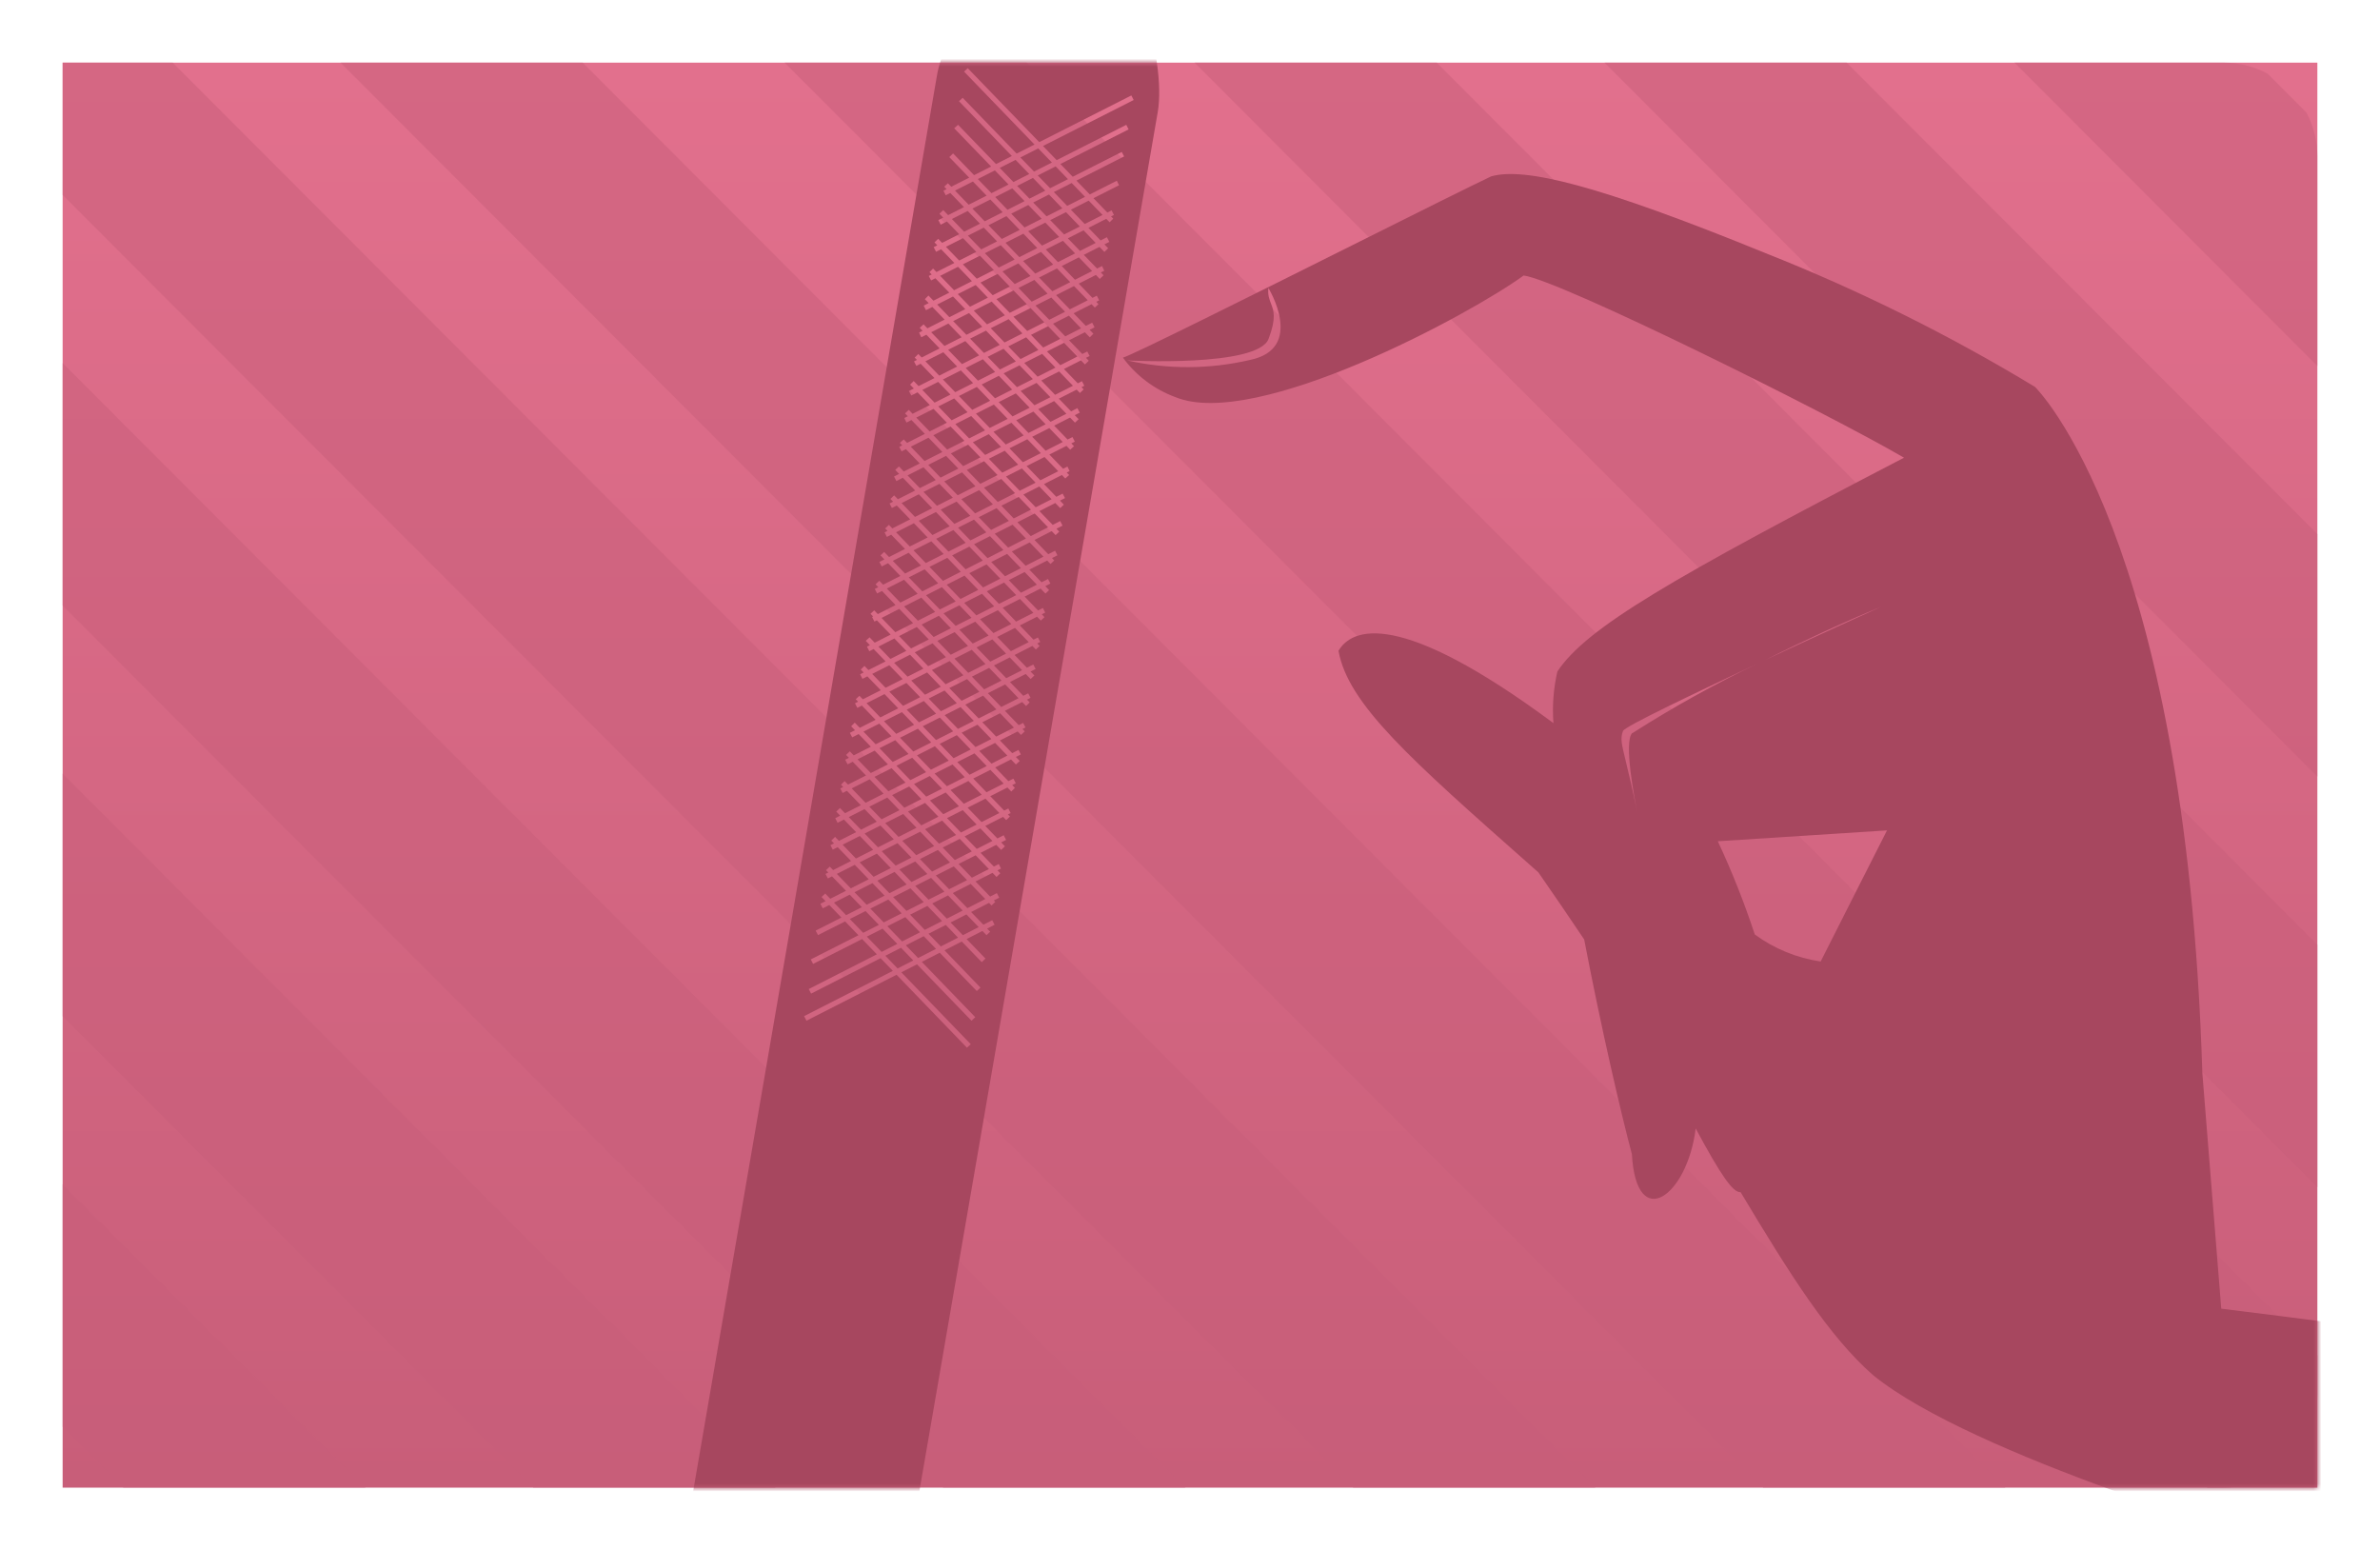 <svg width="304" height="198" viewBox="0 0 304 198" fill="none" xmlns="http://www.w3.org/2000/svg">
<rect width="304" height="198" fill="white"/>
<rect x="8" y="8" width="288" height="182" fill="url(#paint0_linear_1_1654)"/>
<path fill-rule="evenodd" clip-rule="evenodd" d="M294.601 14.372L289.645 9.408C287.962 8.509 286.041 8 284 8H257.314L296 46.746V20C296 17.966 295.494 16.05 294.601 14.372ZM296 68.217V99.19L204.951 8H235.876L296 68.217ZM183.512 8L296 120.662V151.634L152.587 8H183.512ZM131.148 8L296 173.106V178C296 184.627 290.627 190 284 190H281.943L100.223 8H131.148ZM74.421 8L256.141 190H225.216L43.496 8H74.421ZM22.057 8L203.777 190H172.852L8 24.894V8H22.057ZM8 46.366L151.413 190H120.488L8 77.338V46.366ZM8 98.81L99.05 190H68.125L8 129.782V98.81ZM8 151.255L46.686 190H15.761L8 182.227V151.255Z" fill="#C85F7A" fill-opacity="0.5"/>
<mask id="mask0_1_1654" style="mask-type:alpha" maskUnits="userSpaceOnUse" x="8" y="8" width="288" height="182">
<rect x="8" y="8" width="288" height="182" fill="url(#paint1_linear_1_1654)"/>
</mask>
<g mask="url(#mask0_1_1654)">
<path d="M134.837 21.251L136.412 22.882L134.13 24.037L132.555 22.408L134.837 21.251Z" fill="#A7475F"/>
<path d="M123.441 116.788L125.009 118.409L122.985 119.441L121.419 117.82L123.441 116.788Z" fill="#A7475F"/>
<path d="M120.805 118.132L122.371 119.754L120.165 120.879L118.6 119.257L120.805 118.132Z" fill="#A7475F"/>
<path d="M117.991 119.567L119.559 121.189L117.268 122.357L115.702 120.736L117.991 119.567Z" fill="#A7475F"/>
<path d="M115.087 121.048L116.654 122.67L114.651 123.691L113.084 122.07L115.087 121.048Z" fill="#A7475F"/>
<path d="M106.527 115.283L108.074 116.885L110.081 115.866L108.534 114.265L106.527 115.283Z" fill="#A7475F"/>
<path d="M108.547 117.374L110.254 119.14L112.261 118.123L110.556 116.358L108.547 117.374Z" fill="#A7475F"/>
<path d="M110.723 119.626L112.607 121.577L114.611 120.555L112.729 118.607L110.723 119.626Z" fill="#A7475F"/>
<path d="M124.619 109.239L126.312 110.995L124.137 112.098L122.441 110.342L124.619 109.239Z" fill="#A7475F"/>
<path d="M121.826 110.653L123.522 112.41L121.23 113.573L119.531 111.815L121.826 110.653Z" fill="#A7475F"/>
<path d="M118.927 112.12L120.628 113.878L118.603 114.905L116.902 113.145L118.927 112.12Z" fill="#A7475F"/>
<path d="M121.095 114.362L119.071 115.39L120.942 117.327L122.964 116.295L121.095 114.362Z" fill="#A7475F"/>
<path d="M116.287 113.457L117.988 115.217L115.782 116.337L114.081 114.573L116.287 113.457Z" fill="#A7475F"/>
<path d="M118.456 115.702L116.25 116.822L118.124 118.764L120.328 117.639L118.456 115.702Z" fill="#A7475F"/>
<path d="M113.464 114.886L115.168 116.648L112.875 117.811L111.171 116.047L113.464 114.886Z" fill="#A7475F"/>
<path d="M115.636 117.133L113.344 118.296L115.225 120.242L117.514 119.074L115.636 117.133Z" fill="#A7475F"/>
<path d="M123.99 112.894L121.698 114.057L123.564 115.989L125.852 114.822L123.99 112.894Z" fill="#A7475F"/>
<path d="M107.625 107.881L109.33 109.648L111.529 108.532L109.824 106.768L107.625 107.881Z" fill="#A7475F"/>
<path d="M109.178 110.455L106.888 111.614L108.673 113.461L110.963 112.3L109.178 110.455Z" fill="#A7475F"/>
<path d="M111.584 111.984L109.803 110.138L112.004 109.024L113.786 110.869L111.584 111.984Z" fill="#A7475F"/>
<path d="M111.439 112.792L109.149 113.954L110.696 115.555L112.987 114.393L111.439 112.792Z" fill="#A7475F"/>
<path d="M113.605 114.08L112.06 112.477L114.262 111.361L115.809 112.962L113.605 114.08Z" fill="#A7475F"/>
<path d="M125.223 105.804L126.766 107.404L124.761 108.421L123.216 106.822L125.223 105.804Z" fill="#A7475F"/>
<path d="M122.591 107.138L124.135 108.739L121.959 109.843L120.413 108.242L122.591 107.138Z" fill="#A7475F"/>
<path d="M119.798 108.554L121.344 110.154L119.051 111.317L117.505 109.717L119.798 108.554Z" fill="#A7475F"/>
<path d="M116.9 110.024L118.447 111.623L116.423 112.65L114.877 111.049L116.9 110.024Z" fill="#A7475F"/>
<path d="M108.412 104.358L109.969 105.969L111.99 104.946L110.431 103.335L108.412 104.358Z" fill="#A7475F"/>
<path d="M110.439 106.456L112.144 108.221L114.165 107.196L112.461 105.433L110.439 106.456Z" fill="#A7475F"/>
<path d="M112.619 108.713L114.401 110.557L116.424 109.531L114.641 107.688L112.619 108.713Z" fill="#A7475F"/>
<path d="M126.502 98.326L128.194 100.076L126.004 101.187L124.311 99.435L126.502 98.326Z" fill="#A7475F"/>
<path d="M123.696 99.746L125.389 101.5L123.11 102.656L121.414 100.902L123.696 99.746Z" fill="#A7475F"/>
<path d="M120.795 101.215L122.49 102.971L120.481 103.991L118.783 102.233L120.795 101.215Z" fill="#A7475F"/>
<path d="M122.971 103.47L120.961 104.488L122.74 106.329L124.747 105.311L122.971 103.47Z" fill="#A7475F"/>
<path d="M118.162 102.547L119.859 104.306L117.679 105.412L115.98 103.652L118.162 102.547Z" fill="#A7475F"/>
<path d="M120.339 104.803L118.158 105.908L119.937 107.749L122.116 106.645L120.339 104.803Z" fill="#A7475F"/>
<path d="M115.364 103.963L117.065 105.724L114.771 106.888L113.068 105.125L115.364 103.963Z" fill="#A7475F"/>
<path d="M117.543 106.219L115.248 107.381L117.028 109.224L119.322 108.061L117.543 106.219Z" fill="#A7475F"/>
<path d="M125.873 102L123.593 103.155L125.371 104.994L127.649 103.839L125.873 102Z" fill="#A7475F"/>
<path d="M109.534 96.978L111.227 98.732L113.414 97.625L111.721 95.869L109.534 96.978Z" fill="#A7475F"/>
<path d="M111.082 99.53L108.786 100.693L110.564 102.534L112.859 101.369L111.082 99.53Z" fill="#A7475F"/>
<path d="M113.474 101.058L111.697 99.218L113.884 98.112L115.658 99.95L113.474 101.058Z" fill="#A7475F"/>
<path d="M113.335 101.862L111.04 103.027L112.598 104.639L114.894 103.476L113.335 101.862Z" fill="#A7475F"/>
<path d="M115.509 103.165L113.95 101.55L116.133 100.444L117.693 102.06L115.509 103.165Z" fill="#A7475F"/>
<path d="M127.103 94.882L128.668 96.505L126.644 97.53L125.079 95.908L127.103 94.882Z" fill="#A7475F"/>
<path d="M124.466 96.219L126.032 97.839L123.841 98.948L122.277 97.328L124.466 96.219Z" fill="#A7475F"/>
<path d="M121.662 97.64L123.226 99.259L120.943 100.415L119.379 98.798L121.662 97.64Z" fill="#A7475F"/>
<path d="M118.765 99.109L120.325 100.727L118.312 101.747L116.751 100.131L118.765 99.109Z" fill="#A7475F"/>
<path d="M110.289 93.443L111.849 95.058L113.869 94.035L112.31 92.418L110.289 93.443Z" fill="#A7475F"/>
<path d="M112.334 95.559L114.029 97.313L116.046 96.292L114.351 94.535L112.334 95.559Z" fill="#A7475F"/>
<path d="M114.499 97.8L116.275 99.638L118.289 98.617L116.516 96.779L114.499 97.8Z" fill="#A7475F"/>
<path d="M128.392 87.413L130.096 89.177L127.885 90.297L126.183 88.534L128.392 87.413Z" fill="#A7475F"/>
<path d="M125.568 88.846L127.27 90.608L125.001 91.757L123.3 89.997L125.568 88.846Z" fill="#A7475F"/>
<path d="M122.689 90.306L124.388 92.068L122.361 93.094L120.662 91.334L122.689 90.306Z" fill="#A7475F"/>
<path d="M124.858 92.555L122.831 93.581L124.603 95.416L126.627 94.389L124.858 92.555Z" fill="#A7475F"/>
<path d="M120.048 91.645L121.747 93.405L119.558 94.514L117.86 92.756L120.048 91.645Z" fill="#A7475F"/>
<path d="M122.218 93.892L120.028 95.001L121.801 96.836L123.99 95.726L122.218 93.892Z" fill="#A7475F"/>
<path d="M117.245 93.068L118.943 94.825L116.657 95.983L114.959 94.227L117.245 93.068Z" fill="#A7475F"/>
<path d="M119.413 95.312L117.127 96.469L118.903 98.305L121.186 97.147L119.413 95.312Z" fill="#A7475F"/>
<path d="M127.74 91.095L125.472 92.244L127.243 94.077L129.51 92.927L127.74 91.095Z" fill="#A7475F"/>
<path d="M111.405 86.072L113.114 87.842L115.302 86.734L113.591 84.963L111.405 86.072Z" fill="#A7475F"/>
<path d="M112.976 88.647L110.686 89.808L112.444 91.626L114.732 90.465L112.976 88.647Z" fill="#A7475F"/>
<path d="M115.346 90.153L113.591 88.335L115.778 87.226L117.534 89.043L115.346 90.153Z" fill="#A7475F"/>
<path d="M115.202 90.951L112.914 92.112L114.476 93.728L116.764 92.57L115.202 90.951Z" fill="#A7475F"/>
<path d="M117.38 92.258L115.816 90.64L118.004 89.53L119.569 91.15L117.38 92.258Z" fill="#A7475F"/>
<path d="M128.977 83.964L130.549 85.593L128.528 86.616L126.955 84.99L128.977 83.964Z" fill="#A7475F"/>
<path d="M126.348 85.298L127.919 86.924L125.708 88.043L124.14 86.419L126.348 85.298Z" fill="#A7475F"/>
<path d="M123.525 86.731L125.093 88.355L122.824 89.503L121.256 87.88L123.525 86.731Z" fill="#A7475F"/>
<path d="M120.647 88.19L122.212 89.812L120.184 90.839L118.619 89.219L120.647 88.19Z" fill="#A7475F"/>
<path d="M112.208 82.579L113.732 84.157L115.763 83.128L114.236 81.545L112.208 82.579Z" fill="#A7475F"/>
<path d="M114.208 84.65L115.918 86.421L117.948 85.391L116.239 83.62L114.208 84.65Z" fill="#A7475F"/>
<path d="M116.394 86.913L118.149 88.731L120.177 87.703L118.423 85.885L116.394 86.913Z" fill="#A7475F"/>
<path d="M130.281 76.501L131.991 78.271L129.784 79.39L128.074 77.62L130.281 76.501Z" fill="#A7475F"/>
<path d="M127.459 77.931L129.169 79.702L126.891 80.857L125.181 79.087L127.459 77.931Z" fill="#A7475F"/>
<path d="M124.566 79.398L126.276 81.169L124.252 82.195L122.541 80.425L124.566 79.398Z" fill="#A7475F"/>
<path d="M126.752 81.662L124.729 82.687L126.485 84.504L128.507 83.478L126.752 81.662Z" fill="#A7475F"/>
<path d="M121.936 80.732L123.647 82.502L121.438 83.622L119.728 81.851L121.936 80.732Z" fill="#A7475F"/>
<path d="M124.123 82.995L121.914 84.115L123.669 85.932L125.878 84.811L124.123 82.995Z" fill="#A7475F"/>
<path d="M119.113 82.163L120.823 83.934L118.554 85.085L116.844 83.314L119.113 82.163Z" fill="#A7475F"/>
<path d="M121.299 84.426L119.03 85.577L120.786 87.394L123.054 86.243L121.299 84.426Z" fill="#A7475F"/>
<path d="M129.645 80.195L127.367 81.35L129.122 83.166L131.399 82.011L129.645 80.195Z" fill="#A7475F"/>
<path d="M113.271 75.166L115.003 76.96L117.206 75.836L115.477 74.046L113.271 75.166Z" fill="#A7475F"/>
<path d="M114.866 77.766L112.6 78.922L114.36 80.744L116.627 79.588L114.866 77.766Z" fill="#A7475F"/>
<path d="M117.24 79.275L115.48 77.453L117.683 76.33L119.443 78.152L117.24 79.275Z" fill="#A7475F"/>
<path d="M117.103 80.082L114.837 81.237L116.368 82.821L118.637 81.67L117.103 80.082Z" fill="#A7475F"/>
<path d="M119.252 81.358L117.717 79.769L119.92 78.645L121.46 80.239L119.252 81.358Z" fill="#A7475F"/>
<path d="M130.877 73.058L132.438 74.674L130.404 75.705L128.847 74.093L130.877 73.058Z" fill="#A7475F"/>
<path d="M128.249 74.398L129.805 76.008L127.598 77.127L126.047 75.521L128.249 74.398Z" fill="#A7475F"/>
<path d="M125.433 75.834L126.983 77.439L124.705 78.594L123.16 76.993L125.433 75.834Z" fill="#A7475F"/>
<path d="M122.546 77.306L124.09 78.906L122.065 79.933L120.523 78.338L122.546 77.306Z" fill="#A7475F"/>
<path d="M114.034 71.628L115.607 73.255L117.638 72.225L116.065 70.597L114.034 71.628Z" fill="#A7475F"/>
<path d="M116.077 73.741L117.807 75.53L119.832 74.497L118.108 72.712L116.077 73.741Z" fill="#A7475F"/>
<path d="M118.284 76.023L120.046 77.845L122.069 76.813L120.309 74.991L118.284 76.023Z" fill="#A7475F"/>
<path d="M132.16 65.581L133.863 67.342L131.657 68.467L129.951 66.701L132.16 65.581Z" fill="#A7475F"/>
<path d="M129.336 67.013L131.043 68.78L128.767 69.941L127.058 68.169L129.336 67.013Z" fill="#A7475F"/>
<path d="M126.451 68.477L128.163 70.249L126.133 71.284L124.418 69.509L126.451 68.477Z" fill="#A7475F"/>
<path d="M128.64 70.742L126.61 71.777L128.371 73.599L130.4 72.565L128.64 70.742Z" fill="#A7475F"/>
<path d="M123.819 69.813L125.535 71.589L123.334 72.712L121.615 70.931L123.819 69.813Z" fill="#A7475F"/>
<path d="M126.012 72.083L123.81 73.205L125.57 75.027L127.772 73.905L126.012 72.083Z" fill="#A7475F"/>
<path d="M121 71.244L122.72 73.025L120.446 74.184L118.722 72.399L121 71.244Z" fill="#A7475F"/>
<path d="M123.197 73.518L120.923 74.678L122.683 76.5L124.957 75.34L123.197 73.518Z" fill="#A7475F"/>
<path d="M133.28 71.096L131.52 69.274L129.243 70.435L131.002 72.257L133.28 71.096Z" fill="#A7475F"/>
<path d="M115.16 64.249L116.871 66.021L119.075 64.903L117.363 63.131L115.16 64.249Z" fill="#A7475F"/>
<path d="M116.732 66.825L114.454 67.98L116.211 69.799L118.488 68.644L116.732 66.825Z" fill="#A7475F"/>
<path d="M119.103 68.332L117.347 66.513L119.551 65.396L121.307 67.214L119.103 68.332Z" fill="#A7475F"/>
<path d="M118.958 69.129L116.68 70.285L118.252 71.913L120.53 70.757L118.958 69.129Z" fill="#A7475F"/>
<path d="M121.145 70.445L119.572 68.818L121.776 67.699L123.349 69.327L121.145 70.445Z" fill="#A7475F"/>
<path d="M132.75 62.13L134.323 63.758L132.29 64.79L130.718 63.162L132.75 62.13Z" fill="#A7475F"/>
<path d="M130.116 63.467L131.689 65.094L129.481 66.215L127.908 64.587L130.116 63.467Z" fill="#A7475F"/>
<path d="M127.294 64.9L128.866 66.527L126.588 67.683L125.017 66.054L127.294 64.9Z" fill="#A7475F"/>
<path d="M124.409 66.364L125.981 67.991L123.948 69.022L122.375 67.394L124.409 66.364Z" fill="#A7475F"/>
<path d="M115.921 60.715L117.492 62.341L119.525 61.309L117.955 59.684L115.921 60.715Z" fill="#A7475F"/>
<path d="M117.962 62.827L119.674 64.599L121.708 63.568L119.996 61.795L117.962 62.827Z" fill="#A7475F"/>
<path d="M120.151 65.092L121.907 66.91L123.94 65.879L122.184 64.061L120.151 65.092Z" fill="#A7475F"/>
<path d="M134.03 54.674L135.746 56.451L133.558 57.561L131.842 55.784L134.03 54.674Z" fill="#A7475F"/>
<path d="M131.224 56.098L132.94 57.874L130.653 59.034L128.938 57.258L131.224 56.098Z" fill="#A7475F"/>
<path d="M128.334 57.565L130.05 59.339L128.019 60.369L126.305 58.594L128.334 57.565Z" fill="#A7475F"/>
<path d="M130.526 59.831L128.495 60.862L130.25 62.678L132.282 61.647L130.526 59.831Z" fill="#A7475F"/>
<path d="M125.7 58.901L127.415 60.675L125.209 61.793L123.495 60.02L125.7 58.901Z" fill="#A7475F"/>
<path d="M127.892 61.168L125.685 62.287L127.44 64.103L129.648 62.984L127.892 61.168Z" fill="#A7475F"/>
<path d="M122.881 60.332L124.594 62.105L122.32 63.258L120.609 61.485L122.881 60.332Z" fill="#A7475F"/>
<path d="M125.07 62.598L122.795 63.751L124.549 65.569L126.825 64.415L125.07 62.598Z" fill="#A7475F"/>
<path d="M133.416 58.367L131.129 59.526L132.883 61.342L135.17 60.182L133.416 58.367Z" fill="#A7475F"/>
<path d="M117.036 53.335L118.744 55.103L120.947 53.986L119.239 52.22L117.036 53.335Z" fill="#A7475F"/>
<path d="M118.6 55.902L116.332 57.051L118.095 58.878L120.364 57.728L118.6 55.902Z" fill="#A7475F"/>
<path d="M120.979 57.416L119.215 55.59L121.417 54.472L123.183 56.299L120.979 57.416Z" fill="#A7475F"/>
<path d="M120.84 58.221L118.57 59.371L120.139 60.998L122.41 59.845L120.84 58.221Z" fill="#A7475F"/>
<path d="M123.025 59.533L121.455 57.909L123.659 56.791L125.23 58.414L123.025 59.533Z" fill="#A7475F"/>
<path d="M134.643 51.223L136.21 52.843L134.177 53.874L132.61 52.252L134.643 51.223Z" fill="#A7475F"/>
<path d="M131.994 52.566L133.56 54.188L131.372 55.298L129.804 53.675L131.994 52.566Z" fill="#A7475F"/>
<path d="M129.186 53.989L130.754 55.612L128.467 56.772L126.899 55.148L129.186 53.989Z" fill="#A7475F"/>
<path d="M126.294 55.455L127.864 57.078L125.834 58.108L124.265 56.484L126.294 55.455Z" fill="#A7475F"/>
<path d="M117.806 49.798L119.378 51.425L121.403 50.397L119.832 48.773L117.806 49.798Z" fill="#A7475F"/>
<path d="M119.848 51.911L121.554 53.678L123.581 52.649L121.876 50.886L119.848 51.911Z" fill="#A7475F"/>
<path d="M122.024 54.164L123.789 55.991L125.818 54.962L124.052 53.136L122.024 54.164Z" fill="#A7475F"/>
<path d="M135.917 43.779L137.612 45.532L135.428 46.641L133.731 44.885L135.917 43.779Z" fill="#A7475F"/>
<path d="M133.116 45.197L134.813 46.953L132.531 48.11L130.832 46.352L133.116 45.197Z" fill="#A7475F"/>
<path d="M130.228 46.658L131.929 48.416L129.898 49.446L128.197 47.685L130.228 46.658Z" fill="#A7475F"/>
<path d="M132.399 48.903L130.368 49.932L132.134 51.76L134.166 50.73L132.399 48.903Z" fill="#A7475F"/>
<path d="M127.583 47.997L129.283 49.758L127.093 50.869L125.39 49.107L127.583 47.997Z" fill="#A7475F"/>
<path d="M129.753 50.244L127.563 51.355L129.328 53.183L131.518 52.072L129.753 50.244Z" fill="#A7475F"/>
<path d="M124.771 49.42L126.474 51.182L124.187 52.342L122.483 50.578L124.771 49.42Z" fill="#A7475F"/>
<path d="M126.944 51.669L124.658 52.829L126.423 54.656L128.71 53.496L126.944 51.669Z" fill="#A7475F"/>
<path d="M135.283 47.44L133.001 48.597L134.767 50.425L137.049 49.269L135.283 47.44Z" fill="#A7475F"/>
<path d="M118.943 42.434L120.635 44.185L122.828 43.072L121.137 41.321L118.943 42.434Z" fill="#A7475F"/>
<path d="M120.488 44.987L118.201 46.145L119.968 47.975L122.254 46.815L120.488 44.987Z" fill="#A7475F"/>
<path d="M122.872 46.501L121.107 44.674L123.301 43.563L125.065 45.389L122.872 46.501Z" fill="#A7475F"/>
<path d="M122.728 47.306L120.441 48.465L122.011 50.089L124.297 48.929L122.728 47.306Z" fill="#A7475F"/>
<path d="M124.915 48.615L123.348 46.993L125.541 45.882L127.106 47.504L124.915 48.615Z" fill="#A7475F"/>
<path d="M136.527 40.319L138.085 41.932L136.063 42.959L134.503 41.344L136.527 40.319Z" fill="#A7475F"/>
<path d="M133.873 41.662L135.433 43.278L133.25 44.386L131.688 42.769L133.873 41.662Z" fill="#A7475F"/>
<path d="M131.073 43.081L132.635 44.698L130.353 45.856L128.789 44.237L131.073 43.081Z" fill="#A7475F"/>
<path d="M128.184 44.543L129.749 46.162L127.721 47.192L126.155 45.572L128.184 44.543Z" fill="#A7475F"/>
<path d="M119.704 38.895L121.265 40.51L123.29 39.482L121.729 37.868L119.704 38.895Z" fill="#A7475F"/>
<path d="M121.748 41.011L123.44 42.762L125.467 41.734L123.774 39.983L121.748 41.011Z" fill="#A7475F"/>
<path d="M123.914 43.252L125.678 45.077L127.705 44.049L125.942 42.226L123.914 43.252Z" fill="#A7475F"/>
<path d="M137.807 32.866L139.498 34.617L137.306 35.729L135.616 33.977L137.807 32.866Z" fill="#A7475F"/>
<path d="M135.009 34.285L136.702 36.035L134.414 37.196L132.721 35.446L135.009 34.285Z" fill="#A7475F"/>
<path d="M132.115 35.753L133.807 37.504L131.784 38.53L130.092 36.779L132.115 35.753Z" fill="#A7475F"/>
<path d="M134.286 38L132.262 39.025L134.02 40.844L136.043 39.818L134.286 38Z" fill="#A7475F"/>
<path d="M129.463 37.098L131.154 38.849L128.971 39.957L127.28 38.205L129.463 37.098Z" fill="#A7475F"/>
<path d="M131.633 39.344L129.448 40.45L131.207 42.272L133.391 41.163L131.633 39.344Z" fill="#A7475F"/>
<path d="M126.665 38.517L128.356 40.268L126.073 41.427L124.381 39.675L126.665 38.517Z" fill="#A7475F"/>
<path d="M128.833 40.762L126.549 41.919L128.31 43.742L130.593 42.583L128.833 40.762Z" fill="#A7475F"/>
<path d="M137.183 36.534L134.894 37.693L136.651 39.509L138.939 38.348L137.183 36.534Z" fill="#A7475F"/>
<path d="M120.824 31.521L122.518 33.275L124.701 32.17L123.005 30.415L120.824 31.521Z" fill="#A7475F"/>
<path d="M122.373 34.073L120.087 35.23L121.862 37.068L124.147 35.91L122.373 34.073Z" fill="#A7475F"/>
<path d="M124.762 35.598L122.988 33.761L125.171 32.656L126.944 34.492L124.762 35.598Z" fill="#A7475F"/>
<path d="M124.623 36.402L122.338 37.56L123.897 39.174L126.181 38.016L124.623 36.402Z" fill="#A7475F"/>
<path d="M126.795 37.704L125.238 36.09L127.42 34.984L128.978 36.596L126.795 37.704Z" fill="#A7475F"/>
<path d="M138.403 29.418L139.954 31.026L137.948 32.045L136.393 30.437L138.403 29.418Z" fill="#A7475F"/>
<path d="M135.767 30.754L137.32 32.363L135.131 33.474L133.578 31.864L135.767 30.754Z" fill="#A7475F"/>
<path d="M132.967 32.174L134.523 33.782L132.235 34.943L130.679 33.334L132.967 32.174Z" fill="#A7475F"/>
<path d="M130.073 33.64L131.63 35.25L129.607 36.277L128.05 34.666L130.073 33.64Z" fill="#A7475F"/>
<path d="M121.581 27.97L123.15 29.595L125.175 28.57L123.604 26.945L121.581 27.97Z" fill="#A7475F"/>
<path d="M123.634 30.096L125.331 31.851L127.355 30.827L125.658 29.07L123.634 30.096Z" fill="#A7475F"/>
<path d="M125.8 32.337L127.574 34.173L129.597 33.147L127.824 31.312L125.8 32.337Z" fill="#A7475F"/>
<path d="M136.888 23.374L138.593 25.139L136.312 26.294L134.607 24.53L136.888 23.374Z" fill="#A7475F"/>
<path d="M133.989 24.844L135.691 26.608L133.676 27.628L131.973 25.866L133.989 24.844Z" fill="#A7475F"/>
<path d="M136.158 27.092L134.145 28.112L135.917 29.944L137.927 28.925L136.158 27.092Z" fill="#A7475F"/>
<path d="M131.349 26.183L133.051 27.944L130.864 29.051L129.165 27.29L131.349 26.183Z" fill="#A7475F"/>
<path d="M133.519 28.428L131.332 29.537L133.102 31.371L135.29 30.262L133.519 28.428Z" fill="#A7475F"/>
<path d="M128.548 27.604L130.249 29.363L127.959 30.521L126.26 28.764L128.548 27.604Z" fill="#A7475F"/>
<path d="M130.718 29.847L128.428 31.006L130.202 32.841L132.491 31.681L130.718 29.847Z" fill="#A7475F"/>
<path d="M139.06 25.623L136.78 26.777L138.552 28.609L140.83 27.454L139.06 25.623Z" fill="#A7475F"/>
<path d="M124.896 22.865L127.076 21.76L128.821 23.566L126.639 24.672L124.896 22.865Z" fill="#A7475F"/>
<path d="M124.272 23.182L126.018 24.987L123.729 26.147L121.983 24.341L124.272 23.182Z" fill="#A7475F"/>
<path d="M126.494 25.479L124.205 26.639L125.777 28.265L128.067 27.106L126.494 25.479Z" fill="#A7475F"/>
<path d="M128.686 26.793L127.115 25.165L129.297 24.059L130.87 25.687L128.686 26.793Z" fill="#A7475F"/>
<path d="M131.94 22.72L133.513 24.35L131.495 25.371L129.92 23.743L131.94 22.72Z" fill="#A7475F"/>
<path d="M129.444 23.251L131.465 22.227L129.721 20.42L127.698 21.445L129.444 23.251Z" fill="#A7475F"/>
<path d="M130.333 20.11L132.616 18.952L134.361 20.759L132.079 21.915L130.333 20.11Z" fill="#A7475F"/>
<path fill-rule="evenodd" clip-rule="evenodd" d="M116.246 197.319C115.124 203.794 108.106 208.024 100.553 206.784L99.785 206.652C92.14 205.434 87.014 199.136 88.16 192.656L119.692 9.565C120.814 3.091 129.826 -10.1 137.362 -8.927C144.962 -7.698 148.991 7.729 147.887 14.272L116.246 197.319ZM135.443 20.945L137.02 22.575L143.283 19.405L143.583 19.978L137.495 23.066L139.202 24.831L142.656 23.082L142.933 23.661L139.669 25.314L141.44 27.145L141.985 26.869L142.283 27.452L141.916 27.638L142.196 27.927L141.734 28.389L141.306 27.947L139.028 29.102L140.581 30.708L141.39 30.298L141.696 30.893L141.069 31.212L141.548 31.708L141.064 32.177L140.44 31.53L138.435 32.548L140.127 34.298L140.764 33.975L141.047 34.576L140.611 34.798L140.959 35.158L140.474 35.627L139.981 35.117L137.787 36.227L139.539 38.044L140.094 37.763L140.399 38.358L140.025 38.547L140.309 38.842L139.842 39.283L139.425 38.852L137.136 40.011L138.695 41.623L139.504 41.212L139.81 41.808L139.182 42.126L139.661 42.622L139.2 43.086L138.571 42.435L136.547 43.46L138.241 45.213L138.878 44.891L139.177 45.464L138.712 45.7L139.072 46.074L138.588 46.542L138.083 46.02L135.898 47.127L137.664 48.957L138.201 48.684L138.499 49.267L138.14 49.449L138.416 49.735L137.94 50.19L137.525 49.761L135.243 50.917L136.81 52.538L137.618 52.128L137.918 52.701L137.28 53.025L137.776 53.538L137.308 53.978L136.68 53.33L134.647 54.361L136.364 56.138L136.988 55.821L137.286 56.404L136.84 56.63L137.186 56.988L136.695 57.435L136.222 56.944L134.034 58.053L135.789 59.869L136.344 59.587L136.621 60.166L136.255 60.352L136.56 60.667L136.069 61.113L135.637 60.666L133.351 61.825L134.923 63.454L135.732 63.043L136.032 63.616L135.394 63.94L135.889 64.453L135.421 64.893L134.794 64.244L132.761 65.276L134.462 67.036L135.42 66.548L135.72 67.132L134.939 67.53L135.3 67.904L134.832 68.344L134.34 67.835L132.134 68.96L133.894 70.782L134.766 70.338L135.066 70.922L134.371 71.276L134.662 71.578L134.185 72.033L133.757 71.589L131.478 72.751L133.038 74.368L133.866 73.949L134.164 74.532L133.514 74.862L134.003 75.368L133.535 75.809L132.914 75.166L130.88 76.197L132.591 77.967L133.21 77.653L133.508 78.236L133.067 78.46L133.413 78.819L132.945 79.259L132.467 78.764L130.26 79.883L132.014 81.699L132.571 81.417L132.871 81.989L132.484 82.186L132.789 82.501L132.312 82.956L131.869 82.498L129.592 83.653L131.164 85.281L131.982 84.868L132.281 85.441L131.635 85.769L132.12 86.27L131.643 86.725L131.02 86.081L129.001 87.105L130.706 88.868L131.333 88.552L131.632 89.124L131.177 89.355L131.521 89.711L131.059 90.174L130.566 89.664L128.356 90.783L130.125 92.615L130.689 92.329L130.987 92.913L130.601 93.108L130.893 93.411L130.416 93.865L129.986 93.42L127.719 94.57L129.286 96.192L130.095 95.782L130.395 96.356L129.757 96.679L130.253 97.192L129.762 97.638L129.138 96.992L127.114 98.016L128.804 99.767L129.44 99.444L129.746 100.04L129.29 100.27L129.635 100.627L129.173 101.09L128.68 100.579L126.489 101.689L128.264 103.527L128.792 103.26L129.09 103.843L128.74 104.02L128.999 104.288L128.522 104.742L128.125 104.332L125.848 105.487L127.394 107.085L128.203 106.675L128.509 107.271L127.881 107.589L128.361 108.086L127.876 108.554L127.252 107.907L125.246 108.923L126.941 110.677L127.577 110.354L127.854 110.933L127.407 111.159L127.771 111.536L127.287 112.005L126.779 111.478L124.604 112.582L126.466 114.509L127.331 114.068L127.631 114.652L126.943 115.003L127.126 115.193L126.649 115.647L126.329 115.315L124.041 116.482L125.608 118.104L126.739 117.527L127.039 118.111L126.085 118.598L126.475 119.001L126.007 119.441L125.486 118.902L123.462 119.934L125.873 122.429L125.396 122.884L122.848 120.248L120.641 121.373L125.236 126.136L124.768 126.575L120.036 121.682L117.745 122.85L124.569 129.913L124.092 130.368L117.131 123.163L115.128 124.185L123.998 133.366L123.508 133.812L114.52 124.495L103.011 130.364L102.711 129.78L114.043 124.001L112.478 122.379L103.603 126.905L103.303 126.321L112.002 121.885L110.118 119.933L103.858 123.11L103.558 122.536L109.649 119.447L107.944 117.68L104.484 119.431L104.185 118.858L107.472 117.19L105.926 115.587L105.087 116.014L104.789 115.43L105.451 115.095L104.939 114.564L105.407 114.124L106.051 114.79L108.058 113.773L106.273 111.926L105.744 112.194L105.444 111.62L105.803 111.439L105.51 111.136L105.987 110.681L106.418 111.127L108.705 109.965L106.997 108.199L106.37 108.516L106.071 107.942L106.526 107.712L106.182 107.357L106.667 106.887L107.155 107.394L109.353 106.281L107.797 104.67L106.984 105.082L106.687 104.499L107.321 104.177L106.814 103.653L107.291 103.198L107.936 103.866L109.955 102.842L108.176 101.002L107.63 101.279L107.331 100.705L107.705 100.516L107.421 100.222L107.883 99.758L108.315 100.206L110.612 99.043L108.919 97.29L108.263 97.623L107.957 97.028L108.433 96.787L108.071 96.413L108.548 95.958L109.048 96.476L111.237 95.368L109.678 93.753L108.852 94.172L108.553 93.599L109.209 93.266L108.718 92.757L109.179 92.294L109.819 92.957L111.84 91.932L110.085 90.113L109.505 90.406L109.208 89.823L109.609 89.619L109.307 89.306L109.775 88.866L110.209 89.315L112.499 88.154L110.79 86.384L110.161 86.702L109.863 86.119L110.313 85.89L109.944 85.508L110.421 85.053L110.928 85.579L113.115 84.47L111.591 82.893L111.038 83.175L110.739 82.591L111.114 82.4L110.581 81.847L111.072 81.401L111.731 82.084L113.759 81.05L112.001 79.228L111.692 79.385L111.392 78.801L111.524 78.733L111.193 78.39L111.661 77.95L112.123 78.429L114.39 77.273L112.656 75.478L112.036 75.793L111.736 75.22L112.186 74.991L111.838 74.631L112.315 74.176L112.801 74.679L115.006 73.56L113.434 71.932L112.625 72.343L112.325 71.769L112.964 71.446L112.467 70.931L112.935 70.492L113.563 71.142L115.596 70.111L113.839 68.292L113.283 68.575L112.985 67.991L113.363 67.799L113.065 67.49L113.541 67.035L113.978 67.488L116.256 66.332L114.545 64.561L113.922 64.878L113.622 64.305L114.075 64.075L113.734 63.721L114.21 63.266L114.69 63.763L116.893 62.645L115.321 61.018L114.496 61.437L114.199 60.854L114.845 60.526L114.354 60.017L114.821 59.577L115.445 60.221L117.479 59.19L115.714 57.365L115.159 57.646L114.859 57.074L115.244 56.879L114.943 56.567L115.434 56.121L115.862 56.565L118.13 55.414L116.421 53.646L115.785 53.968L115.508 53.389L115.954 53.163L115.604 52.801L116.081 52.346L116.568 52.851L118.769 51.734L117.196 50.107L116.398 50.512L116.098 49.939L116.725 49.62L116.246 49.125L116.708 48.662L117.335 49.311L119.359 48.284L117.591 46.454L117.045 46.731L116.746 46.158L117.12 45.967L116.835 45.673L117.297 45.211L117.73 45.659L120.016 44.498L118.324 42.748L117.677 43.076L117.394 42.474L117.841 42.247L117.477 41.87L117.967 41.425L118.459 41.934L120.653 40.82L119.093 39.204L118.278 39.618L117.981 39.035L118.618 38.712L118.132 38.209L118.594 37.746L119.228 38.403L121.253 37.376L119.477 35.539L118.931 35.815L118.631 35.242L119.006 35.053L118.722 34.758L119.183 34.296L119.616 34.743L121.903 33.587L120.209 31.833L119.564 32.16L119.258 31.564L119.723 31.33L119.361 30.955L119.838 30.5L120.338 31.018L122.521 29.914L120.951 28.289L120.154 28.693L119.857 28.11L120.475 27.796L119.996 27.3L120.48 26.831L121.104 27.477L123.128 26.452L121.383 24.646L120.802 24.94L120.504 24.357L120.907 24.153L120.608 23.843L121.076 23.404L121.507 23.849L123.795 22.689L121.256 20.063L121.74 19.593L124.42 22.372L126.6 21.267L121.882 16.385L122.373 15.939L127.222 20.953L129.246 19.927L122.494 12.928L122.962 12.488L129.856 19.617L132.14 18.46L123.142 9.147L123.61 8.707L132.744 18.153L144.509 12.191L144.806 12.774L133.221 18.646L134.967 20.452L143.862 15.944L144.159 16.527L135.443 20.945Z" fill="#A7475F"/>
<path fill-rule="evenodd" clip-rule="evenodd" d="M172.808 31.281C180.974 27.2 188.23 23.574 190.475 22.523C194.743 21.329 204.083 23.591 225.527 32.337C237.461 37.064 248.971 42.776 259.936 49.416C259.936 49.416 279.178 68.169 281.308 137.048L283.723 167.142C283.723 167.142 294.478 168.45 311.797 170.778C315.48 171.274 317.832 174.972 316.725 178.525L310.984 196.938C310.01 200.063 306.719 201.834 303.579 200.923L290.554 197.142C290.554 197.142 251.929 186.011 239.214 175.602C233.629 170.685 228.681 162.862 222.333 152.268C221.351 152.338 219.799 150.092 216.592 144.126C215.536 152.762 209.006 157.54 208.442 147.403C207.148 142.569 204.553 131.502 202.351 119.989C200.488 117.221 198.556 114.374 196.496 111.417L195.654 110.672C180.042 96.87 172.189 89.927 170.967 83.119C172.662 80.244 178.606 77.656 198.423 92.358C198.258 90.147 198.428 87.922 198.927 85.759C202.651 80.16 213.427 73.928 243.202 58.458C233.487 52.786 199.411 35.86 194.619 35.184C187.739 40.202 160.375 54.929 150.15 50.725C147.456 49.737 145.12 47.982 143.431 45.677C144.581 45.384 159.842 37.759 172.808 31.281ZM143.991 46.036C149.131 47.191 154.473 47.173 159.616 45.982C166.794 44.54 162.007 36.771 162.007 36.771C161.918 37.663 162.126 38.202 162.336 38.749C162.69 39.666 163.052 40.606 162.039 43.274C160.653 46.938 143.991 46.036 143.991 46.036ZM232.554 122.802C235.269 117.449 239.173 109.696 241.061 105.994L241.005 106.057L219.417 107.445C221.228 111.315 222.804 115.289 224.139 119.347C226.613 121.167 229.503 122.353 232.554 122.802ZM209.131 103.742C208.817 102.204 207.372 94.797 208.475 93.63L208.543 93.612C213.655 90.353 218.96 87.404 224.427 84.78C216.094 88.737 207.543 92.766 207.305 93.363C206.96 94.331 207.095 94.888 207.68 97.302C208.017 98.691 208.502 100.694 209.131 103.742ZM225.513 84.265C230.465 81.799 235.759 79.337 240.292 77.491C240.292 77.491 233.151 80.714 225.513 84.265Z" fill="#A7475F"/>
</g>
<defs>
<linearGradient id="paint0_linear_1_1654" x1="152" y1="8" x2="152" y2="190" gradientUnits="userSpaceOnUse">
<stop stop-color="#E2708D"/>
<stop offset="1" stop-color="#C85E79"/>
</linearGradient>
<linearGradient id="paint1_linear_1_1654" x1="152" y1="8" x2="152" y2="190" gradientUnits="userSpaceOnUse">
<stop stop-color="#E15D7F"/>
<stop offset="1" stop-color="#C74A6A"/>
</linearGradient>
</defs>
</svg>
